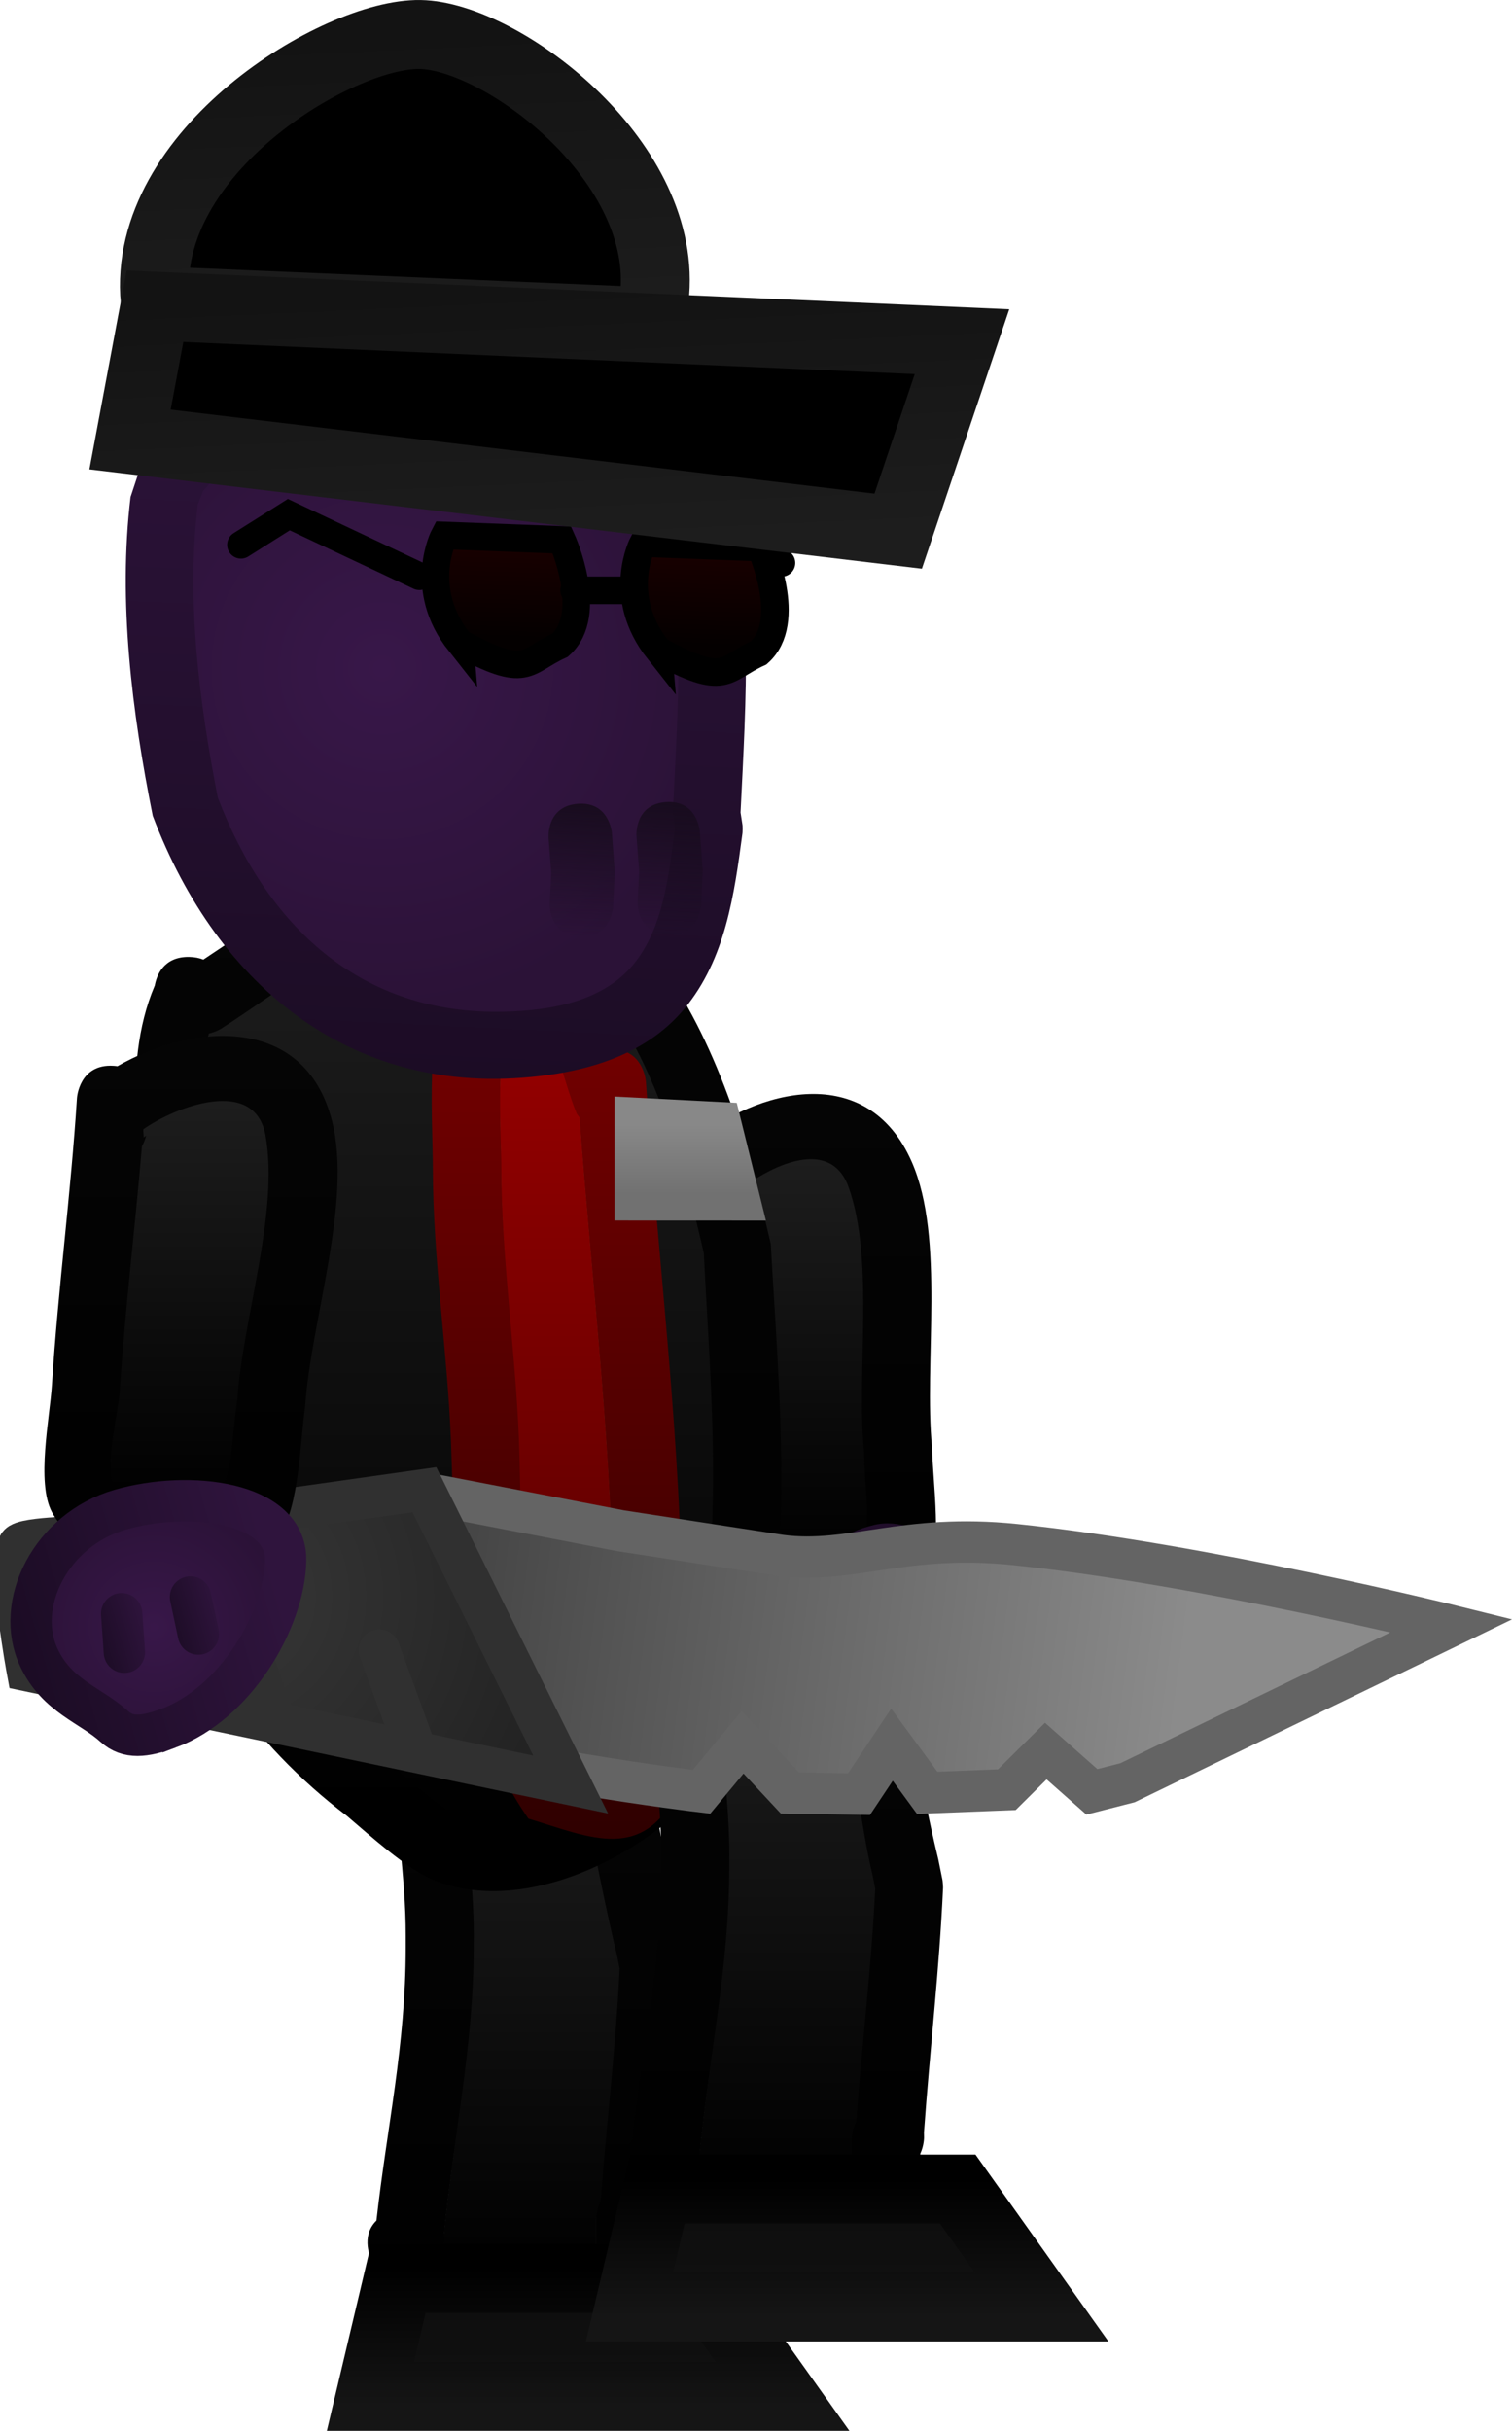 <svg version="1.1" xmlns="http://www.w3.org/2000/svg" xmlns:xlink="http://www.w3.org/1999/xlink" width="54.874" height="88.165" viewBox="0,0,54.874,88.165"><defs><linearGradient x1="330.57" y1="149.959" x2="330.57" y2="169.578" gradientUnits="userSpaceOnUse" id="color-1"><stop offset="0" stop-color="#050505"/><stop offset="1" stop-color="#000000"/></linearGradient><linearGradient x1="330.602" y1="152.326" x2="330.602" y2="166.997" gradientUnits="userSpaceOnUse" id="color-2"><stop offset="0" stop-color="#1d1d1d"/><stop offset="1" stop-color="#000000"/></linearGradient><radialGradient cx="332.282" cy="171.302" r="3.864" gradientUnits="userSpaceOnUse" id="color-3"><stop offset="0" stop-color="#381749"/><stop offset="1" stop-color="#2b1237"/></radialGradient><linearGradient x1="335.969" y1="170.148" x2="328.594" y2="172.456" gradientUnits="userSpaceOnUse" id="color-4"><stop offset="0" stop-color="#2f143d"/><stop offset="1" stop-color="#1c0c25"/></linearGradient><radialGradient cx="333.817" cy="169.419" r="5.062" gradientUnits="userSpaceOnUse" id="color-5"><stop offset="0" stop-color="#2f143d"/><stop offset="1" stop-color="#1c0c25"/></radialGradient><radialGradient cx="330.614" cy="173.788" r="0.966" gradientUnits="userSpaceOnUse" id="color-6"><stop offset="0" stop-color="#381749"/><stop offset="1" stop-color="#2b1237"/></radialGradient><radialGradient cx="333.143" cy="173.157" r="1.125" gradientUnits="userSpaceOnUse" id="color-7"><stop offset="0" stop-color="#381749"/><stop offset="1" stop-color="#2b1237"/></radialGradient><radialGradient cx="336.009" cy="172.581" r="0.759" gradientUnits="userSpaceOnUse" id="color-8"><stop offset="0" stop-color="#381749"/><stop offset="1" stop-color="#2b1237"/></radialGradient><radialGradient cx="334.446" cy="168.099" r="1.587" gradientUnits="userSpaceOnUse" id="color-9"><stop offset="0" stop-color="#381749"/><stop offset="1" stop-color="#2b1237"/></radialGradient><linearGradient x1="320.819" y1="170.83" x2="320.819" y2="195.427" gradientUnits="userSpaceOnUse" id="color-10"><stop offset="0" stop-color="#050505"/><stop offset="1" stop-color="#000000"/></linearGradient><linearGradient x1="320.965" y1="173.591" x2="320.965" y2="193.077" gradientUnits="userSpaceOnUse" id="color-11"><stop offset="0" stop-color="#1d1d1d"/><stop offset="1" stop-color="#000000"/></linearGradient><linearGradient x1="324.628" y1="192.559" x2="324.628" y2="197.559" gradientUnits="userSpaceOnUse" id="color-12"><stop offset="0" stop-color="#0d0d0d"/><stop offset="1" stop-color="#111111"/></linearGradient><linearGradient x1="324.628" y1="192.559" x2="324.628" y2="197.559" gradientUnits="userSpaceOnUse" id="color-13"><stop offset="0" stop-color="#000000"/><stop offset="1" stop-color="#151515"/></linearGradient><linearGradient x1="318.305" y1="141.261" x2="318.305" y2="178.873" gradientUnits="userSpaceOnUse" id="color-14"><stop offset="0" stop-color="#050505"/><stop offset="1" stop-color="#000000"/></linearGradient><linearGradient x1="318.257" y1="143.719" x2="318.257" y2="176.464" gradientUnits="userSpaceOnUse" id="color-15"><stop offset="0" stop-color="#1d1d1d"/><stop offset="1" stop-color="#000000"/></linearGradient><linearGradient x1="321.946" y1="146.316" x2="321.946" y2="174.661" gradientUnits="userSpaceOnUse" id="color-16"><stop offset="0" stop-color="#5ca05c"/><stop offset="1" stop-color="#498049"/></linearGradient><linearGradient x1="321.999" y1="143.883" x2="321.999" y2="176.976" gradientUnits="userSpaceOnUse" id="color-17"><stop offset="0" stop-color="#7b0000"/><stop offset="1" stop-color="#2f0000"/></linearGradient><linearGradient x1="321.946" y1="146.316" x2="321.946" y2="174.661" gradientUnits="userSpaceOnUse" id="color-18"><stop offset="0" stop-color="#990000"/><stop offset="1" stop-color="#510000"/></linearGradient><linearGradient x1="327.227" y1="151.086" x2="327.227" y2="153.586" gradientUnits="userSpaceOnUse" id="color-19"><stop offset="0" stop-color="#ababab"/><stop offset="1" stop-color="#7f7f7f"/></linearGradient><linearGradient x1="327.227" y1="151.086" x2="327.227" y2="153.586" gradientUnits="userSpaceOnUse" id="color-20"><stop offset="0" stop-color="#888888"/><stop offset="1" stop-color="#717171"/></linearGradient><linearGradient x1="330.094" y1="168.765" x2="330.094" y2="192.523" gradientUnits="userSpaceOnUse" id="color-21"><stop offset="0" stop-color="#050505"/><stop offset="1" stop-color="#000000"/></linearGradient><linearGradient x1="330.241" y1="170.687" x2="330.241" y2="190.173" gradientUnits="userSpaceOnUse" id="color-22"><stop offset="0" stop-color="#1d1d1d"/><stop offset="1" stop-color="#000000"/></linearGradient><linearGradient x1="334.029" y1="189.317" x2="334.029" y2="194.317" gradientUnits="userSpaceOnUse" id="color-23"><stop offset="0" stop-color="#0d0d0d"/><stop offset="1" stop-color="#111111"/></linearGradient><linearGradient x1="334.029" y1="189.317" x2="334.029" y2="194.317" gradientUnits="userSpaceOnUse" id="color-24"><stop offset="0" stop-color="#000000"/><stop offset="1" stop-color="#151515"/></linearGradient><linearGradient x1="316.576" y1="168.725" x2="344.43" y2="172.321" gradientUnits="userSpaceOnUse" id="color-25"><stop offset="0" stop-color="#414141"/><stop offset="1" stop-color="#8b8b8b"/></linearGradient><radialGradient cx="309.753" cy="168.184" r="14.11" gradientUnits="userSpaceOnUse" id="color-26"><stop offset="0" stop-color="#373737"/><stop offset="1" stop-color="#202020"/></radialGradient><linearGradient x1="308.609" y1="147.855" x2="308.609" y2="167.346" gradientUnits="userSpaceOnUse" id="color-27"><stop offset="0" stop-color="#050505"/><stop offset="1" stop-color="#000000"/></linearGradient><linearGradient x1="308.556" y1="150.214" x2="308.556" y2="164.797" gradientUnits="userSpaceOnUse" id="color-28"><stop offset="0" stop-color="#1d1d1d"/><stop offset="1" stop-color="#000000"/></linearGradient><radialGradient cx="307.263" cy="169.29" r="4.743" gradientUnits="userSpaceOnUse" id="color-29"><stop offset="0" stop-color="#381749"/><stop offset="1" stop-color="#2b1237"/></radialGradient><linearGradient x1="311.82" y1="167.973" x2="302.706" y2="170.607" gradientUnits="userSpaceOnUse" id="color-30"><stop offset="0" stop-color="#2f143d"/><stop offset="1" stop-color="#1c0c25"/></linearGradient><linearGradient x1="309.711" y1="168.594" x2="307.755" y2="169.159" gradientUnits="userSpaceOnUse" id="color-31"><stop offset="0" stop-color="#2f143d"/><stop offset="1" stop-color="#1c0c25"/></linearGradient><linearGradient x1="307.119" y1="169.227" x2="305.163" y2="169.793" gradientUnits="userSpaceOnUse" id="color-32"><stop offset="0" stop-color="#2f143d"/><stop offset="1" stop-color="#1c0c25"/></linearGradient><linearGradient x1="318.214" y1="119.667" x2="316.757" y2="149.287" gradientUnits="userSpaceOnUse" id="color-33"><stop offset="0" stop-color="#2f143d"/><stop offset="1" stop-color="#1c0c25"/></linearGradient><radialGradient cx="315.546" cy="134.524" r="12.387" gradientUnits="userSpaceOnUse" id="color-34"><stop offset="0" stop-color="#381749"/><stop offset="1" stop-color="#2b1237"/></radialGradient><linearGradient x1="322.875" y1="139.435" x2="322.638" y2="144.251" gradientUnits="userSpaceOnUse" id="color-35"><stop offset="0" stop-color="#180c1e"/><stop offset="1" stop-color="#180c1e" stop-opacity="0"/></linearGradient><linearGradient x1="326.066" y1="139.373" x2="325.829" y2="144.189" gradientUnits="userSpaceOnUse" id="color-36"><stop offset="0" stop-color="#180c1e"/><stop offset="1" stop-color="#180c1e" stop-opacity="0"/></linearGradient><linearGradient x1="318.46" y1="129.729" x2="318.322" y2="133.339" gradientUnits="userSpaceOnUse" id="color-37"><stop offset="0" stop-color="#1a0000"/><stop offset="1" stop-color="#040000"/></linearGradient><linearGradient x1="325.669" y1="130.006" x2="325.532" y2="133.616" gradientUnits="userSpaceOnUse" id="color-38"><stop offset="0" stop-color="#1a0000"/><stop offset="1" stop-color="#040000"/></linearGradient><linearGradient x1="315.958" y1="111.571" x2="316.454" y2="122.368" gradientUnits="userSpaceOnUse" id="color-39"><stop offset="0" stop-color="#131313"/><stop offset="1" stop-color="#1d1d1d"/></linearGradient><linearGradient x1="321.322" y1="120.744" x2="321.753" y2="130.123" gradientUnits="userSpaceOnUse" id="color-40"><stop offset="0" stop-color="#131313"/><stop offset="1" stop-color="#1d1d1d"/></linearGradient></defs><g transform="translate(-301.676,-110.282)"><g data-paper-data="{&quot;isPaintingLayer&quot;:true}" fill-rule="nonzero" stroke-linejoin="miter" stroke-miterlimit="10" stroke-dasharray="" stroke-dashoffset="0" style="mix-blend-mode: normal"><g stroke-linecap="butt"><g stroke="none" stroke-width="0.5"><path d="M328.134,154.506c0.24,2.922 0.367,5.852 0.662,8.778c0.07,0.694 -0.086,2.725 0.279,3.312c0.286,0.46 1.05,0.295 1.59,0.332c3.161,0.212 2.387,-1.308 2.342,-4c-0.29,-2.85 0.409,-6.877 -0.549,-9.545c-0.74,-2.061 -3.37,-0.483 -4.376,0.506c0.006,0.067 0.012,0.133 0.017,0.199l0.12,0.019c0,0 -0.007,0.179 -0.085,0.399zM326.76,151.74c2.422,-1.985 6.393,-2.986 8.005,0.681c1.221,2.776 0.433,7.329 0.737,10.359c0.023,1.264 0.394,3.647 -0.156,4.799c-1.181,2.474 -6.623,2.665 -8.281,0.505c-0.742,-0.966 -0.636,-3.358 -0.757,-4.549c-0.351,-3.473 -0.459,-6.955 -0.811,-10.418c0,0 -0.126,-1.244 1.118,-1.369c0.05,-0.005 0.098,-0.008 0.144,-0.009z" fill="url(#color-1)"/><path d="M328.198,154.061l-0.077,0.072c-0.006,-0.067 -0.054,-0.223 -0.06,-0.29c1.006,-0.99 3.67,-2.571 4.41,-0.509c0.958,2.668 0.275,6.785 0.565,9.634c0.045,2.692 0.79,4.222 -2.371,4.009c-0.54,-0.036 -1.316,0.127 -1.602,-0.333c-0.364,-0.587 -0.221,-2.623 -0.291,-3.317c-0.295,-2.926 -0.42,-5.945 -0.66,-8.866c0.077,-0.22 0.086,-0.4 0.086,-0.4z" data-paper-data="{&quot;noHover&quot;:false,&quot;origItem&quot;:[&quot;Path&quot;,{&quot;applyMatrix&quot;:true,&quot;segments&quot;:[[[616.01757,324.85208],[0.42222,0.19775],[-5.862,-0.10908]],[[598.41748,324.4053],[5.88139,0],[-1.39497,0]],[[591.77102,324.29391],[1.24103,-0.60726],[-0.97287,0.47604]],[[590.7917,327.39212],[0.18086,-1.06789],[-1.058,6.24707]],[[598.28123,332.85556],[-5.36576,-0.45131],[5.72909,-0.0041]],[[617.38488,333.68111],[-5.50117,1.3696],[4.2505,-1.05822]],[[617.25671,324.87154],[1.76693,2.20033],[-0.1335,-0.00169]],[[616.85624,324.86607],[0.13349,0.00196],[0,0]],[616.79521,325.10061]],&quot;closed&quot;:true}]}" fill="url(#color-2)"/></g><g><path d="M328.924,169.667c1.516,-2.14 6.166,-2.33 6.166,-2.33l1.759,5.623l-7.376,2.308c0,0 -2.065,-3.46 -0.55,-5.601z" fill="url(#color-3)" stroke="url(#color-4)" stroke-width="2.5"/><path d="M331.491,173.797c-0.214,-0.555 -1.423,-0.897 -1.738,-0.385c-0.377,0.613 1.542,1.919 2.116,1.05c-0.093,-0.163 -0.176,-0.333 -0.248,-0.507c-0.085,-0.084 -0.13,-0.158 -0.13,-0.158zM333.333,173.414l0.06,0.333c0.303,0.502 0.67,0.7 0.835,-0.2l-0.139,-0.376c-0.163,-0.192 -0.329,-0.381 -0.513,-0.551c-0.186,-0.172 -0.64,-0.639 -0.654,-0.386c-0.009,0.179 0.037,0.432 0.117,0.697c0.231,0.188 0.295,0.483 0.295,0.483zM328.449,174.643c-0.722,-2.455 1.26,-3.326 2.927,-2.754c0.181,-0.722 0.731,-1.238 1.796,-1.195c0.508,0.02 0.965,0.361 1.373,0.663c0.03,0.022 0.058,0.044 0.087,0.068c0.036,-0.069 0.075,-0.136 0.116,-0.199c-0.692,-0.44 -0.985,-1.557 -1.742,-1.834c-0.421,-0.154 -0.895,0.052 -1.343,0.058l-0.93,-0.852c0,0 -0.35,-0.693 0.324,-1.056c0.058,-0.208 0.182,-0.351 0.182,-0.351c0.78,-0.875 0.926,-1.296 2.154,-1.598c1.769,-0.435 3.824,1.618 3.744,3.416c-0.024,0.547 -0.163,1.249 -0.524,1.752c0.189,0.127 0.385,0.304 0.586,0.539c0.236,0.274 0.314,0.645 0.424,0.996c0.279,0.26 0.237,0.677 0.237,0.677l-0.172,0.914c-0.221,0.314 -0.319,0.773 -0.663,0.942c-0.739,0.363 -1.314,0.426 -1.746,0.291c-0.876,1.012 -1.803,0.943 -2.542,0.375c-1.334,1.115 -3.647,1.333 -4.289,-0.852zM336.264,173.201c-0.023,-0.044 -0.035,-0.072 -0.035,-0.072c-0.126,-0.354 -0.018,-1.321 -0.309,-1.084c-0.119,0.097 -0.185,0.338 -0.204,0.599c0.091,0.153 0.197,0.418 0.07,0.701c0.09,0.253 0.255,0.314 0.477,-0.144zM332.731,167.897c1.181,0.125 2.133,0.575 2.714,1.918c0.102,0.235 0.11,-0.507 0.1,-0.763c-0.022,-0.541 -0.554,-1.271 -0.914,-1.637c-0.683,-0.695 -1.38,-0.1 -1.9,0.482z" fill="url(#color-5)" stroke="none" stroke-width="0.5"/><path d="M331.653,173.954c0.072,0.174 0.153,0.358 0.246,0.52c-0.574,0.869 -2.55,-0.466 -2.173,-1.079c0.315,-0.512 1.582,-0.162 1.796,0.393c0,0 0.046,0.081 0.131,0.165z" data-paper-data="{&quot;noHover&quot;:false,&quot;origItem&quot;:[&quot;Path&quot;,{&quot;applyMatrix&quot;:true,&quot;segments&quot;:[[[713.45739,344.01345],[0,0],[-1.18729,0.07749]],[[711.6847,347.09997],[-0.78859,-0.90597],[0.94514,1.08581]],[[714.95349,343.68807],[1.31533,1.61513],[-0.36571,0.08035]],[[713.8376,343.85931],[0.37577,-0.0336],[-0.21177,0.11203]]],&quot;closed&quot;:true}]}" fill="url(#color-6)" stroke="none" stroke-width="0.5"/><path d="M333.008,172.921c-0.081,-0.264 -0.116,-0.533 -0.106,-0.712c0.013,-0.253 0.486,0.208 0.672,0.38c0.185,0.17 0.383,0.395 0.546,0.586l0.134,0.39c-0.165,0.9 -0.568,0.715 -0.871,0.213l-0.071,-0.339c0,0 -0.073,-0.329 -0.304,-0.517z" data-paper-data="{&quot;noHover&quot;:false,&quot;origItem&quot;:[&quot;Path&quot;,{&quot;applyMatrix&quot;:true,&quot;segments&quot;:[[713.82736,340.26916],[[714.49854,340.35442],[0,0],[1.14027,-0.27893]],[[714.61501,338.64132],[1.61915,0.85151],[0,0]],[[713.81479,338.68239],[0,0],[-0.463,0.19701]],[[712.45674,339.33334],[0.43528,-0.2507],[-0.43855,0.25258]],[[711.32956,340.35047],[-0.47431,-0.17649],[0.33621,0.1251]],[[712.7295,340.54308],[-0.55295,-0.00423],[0.49603,-0.32863]]],&quot;closed&quot;:true}]}" fill="url(#color-7)" stroke="none" stroke-width="0.5"/><path d="M335.777,173.376c0.127,-0.283 0.003,-0.595 -0.088,-0.748c0.019,-0.261 0.11,-0.519 0.23,-0.615c0.292,-0.237 0.205,0.787 0.331,1.141c0,0 0.01,0.029 0.034,0.073c-0.223,0.459 -0.416,0.402 -0.506,0.149z" data-paper-data="{&quot;noHover&quot;:false,&quot;origItem&quot;:[&quot;Path&quot;,{&quot;applyMatrix&quot;:true,&quot;segments&quot;:[[[715.17227,334.54677],[0.74271,0.69867],[-0.09765,0.01859]],[[715.01337,334.56944],[0,0],[-0.75102,0.02862]],[[712.75938,334.51273],[-0.27742,-0.69849],[0.1134,0.28552]],[[713.78191,335.2593],[-0.48756,-0.19192],[0.34728,-0.08294]],[[715.16273,335.54445],[-0.46486,-0.41063],[0.53654,-0.01982]]],&quot;closed&quot;:true}]}" fill="url(#color-8)" stroke="none" stroke-width="0.5"/><path d="M334.641,167.385c0.36,0.366 0.912,1.136 0.934,1.677c0.011,0.256 -0.005,1.011 -0.107,0.775c-0.581,-1.343 -1.585,-1.828 -2.766,-1.954c0.52,-0.582 1.256,-1.193 1.939,-0.498z" data-paper-data="{&quot;noHover&quot;:false,&quot;origItem&quot;:[&quot;Path&quot;,{&quot;applyMatrix&quot;:true,&quot;segments&quot;:[[[702.93741,338.12353],[-0.80111,-1.3408],[0.9444,-2.1794]],[[708.21863,334.08789],[-2.91026,0.30733],[0.51019,-0.05388]],[[706.82186,333.44151],[0.49549,0.133],[-1.04577,-0.28072]],[[703.15134,334.20874],[0.91368,-0.46802],[-1.73453,0.8885]]],&quot;closed&quot;:true}]}" fill="url(#color-9)" stroke="none" stroke-width="0.5"/></g></g><g stroke-linecap="butt"><g data-paper-data="{&quot;index&quot;:null}" stroke="none" stroke-width="0.5"><path d="M315.487,192.894l-0.334,-0.655c0,0 -0.415,-0.83 0.185,-1.417c0.379,-3.388 1.063,-6.352 1.063,-9.903c0,0 0,-1.25 1.25,-1.25c1.25,0 1.25,1.25 1.25,1.25c0,0 0,1.25 -1.25,1.25c-1.25,0 -1.25,-1.25 -1.25,-1.25v-0.414c0.005,-2.219 -0.412,-4.391 -0.414,-6.622c0,0 0,-1.192 1.164,-1.248l0.763,-0.479c1.677,-0.608 3.014,-0.933 4.681,-1.018c0.14,-0.117 0.328,-0.213 0.579,-0.269c1.22,-0.271 1.491,0.949 1.491,0.949c0.65,2.926 1.082,5.897 1.788,8.806l0.149,0.739c0,0 0.012,0.058 0.017,0.151c0.009,0.093 0.006,0.151 0.006,0.151c-0.135,2.971 -0.481,5.9 -0.692,8.862l0.003,0.187c0,0 0,0.288 -0.138,0.587c0,0.402 0,0.804 0,1.207v1.204c0.02,0.424 -0.122,0.709 -0.312,0.9c-0.175,0.205 -0.447,0.37 -0.871,0.386c-3.67,0.31 -6.845,1.473 -9.129,-2.104zM323.298,190.714c0,0 0,-0.319 0.161,-0.634c0.208,-2.799 0.527,-5.57 0.661,-8.378l-0.097,-0.489c-0.605,-2.503 -1.013,-5.048 -1.527,-7.573c-1.318,0.081 -2.347,0.362 -3.729,0.866l-0.264,0.196c0.077,1.946 0.393,3.852 0.397,5.803v0.414c0,3.707 -0.776,6.911 -1.11,10.472l0.006,0.29c0,0 0,0.06 -0.013,0.154c1.279,1.742 3.414,1.164 5.515,0.819c0,-0.73 0,-1.571 0,-1.939z" fill="url(#color-10)"/><path d="M323.311,192.702c-2.101,0.344 -4.266,0.921 -5.545,-0.821c0.013,-0.094 0.013,-0.154 0.013,-0.154l-0.007,-0.29c0.334,-3.561 1.096,-6.85 1.096,-10.556l0.003,-0.416c-0.004,-1.951 -0.305,-3.865 -0.382,-5.811l0.266,-0.197c1.382,-0.504 2.431,-0.785 3.749,-0.866c0.514,2.525 0.956,5.091 1.56,7.594l0.1,0.495c-0.134,2.808 -0.48,5.648 -0.688,8.447c-0.161,0.315 -0.163,0.635 -0.163,0.635c0,0.369 -0.003,1.21 -0.003,1.94z" data-paper-data="{&quot;noHover&quot;:false,&quot;origItem&quot;:[&quot;Path&quot;,{&quot;applyMatrix&quot;:true,&quot;segments&quot;:[[[329.34589,196.45675],[0,0.36854],[0,0]],[[329.50667,195.82278],[-0.16078,0.31546],[0.20811,-2.79922]],[[330.16794,187.44507],[-0.13425,2.80784],[0,0]],[[330.07085,186.95568],[0,0],[-0.60488,-2.50272]],[[328.54369,179.3825],[0.51447,2.5252],[-1.31764,0.08123]],[[324.81473,180.24814],[1.38162,-0.50411],[0,0]],[[324.55041,180.44449],[0,0],[0.07662,1.9458]],[[324.94774,186.24748],[-0.00418,-1.95127],[0,0]],[[324.94774,186.66137],[0,0],[0,3.7065]],[[323.83783,197.13298],[0.33393,-3.56105],[0,0]],[323.84403,197.42249],[[323.83081,197.57676],[0.01322,-0.09403],[1.27911,1.74231]],[[329.34589,198.39616],[-2.10106,0.34423],[0,-0.73049]]],&quot;closed&quot;:true}]}" fill="url(#color-11)"/></g><path d="M315.119,197.197l1.015,-4.277h10.899l3.045,4.277z" fill="url(#color-12)" stroke="url(#color-13)" stroke-width="2.5"/></g><g stroke-linecap="butt"><path d="M307.292,146.032c0.062,-0.346 0.305,-1.06 1.253,-1.042c0.202,0.004 0.37,0.04 0.511,0.097c2.075,-1.376 4.225,-2.96 6.664,-3.518c9.139,-2.091 12.339,6.861 13.929,13.832c0.281,5.145 0.973,11.987 -0.7,16.92c-1.333,3.932 -7.426,7.859 -11.578,6.132c-0.938,-0.39 -2.285,-1.611 -3.109,-2.312c-3.417,-2.587 -6.023,-6.27 -7.21,-10.48c-0.828,-2.934 -0.149,-6.767 -0.188,-9.816c-0.041,-3.221 -0.84,-6.83 0.427,-9.815zM309.286,147.809c-0.688,2.399 0.048,5.61 0.078,8.009c0.035,2.772 -0.68,6.519 0.095,9.171c1.096,3.748 3.326,6.898 6.368,9.205c0.506,0.431 1.889,1.664 2.481,1.943c2.694,1.271 7.474,-2.088 8.269,-4.607c1.475,-4.673 0.83,-10.937 0.595,-15.782c-1.259,-5.453 -3.43,-13.458 -10.88,-11.744c-2.394,0.551 -4.542,2.339 -6.56,3.628c0,0 -0.183,0.117 -0.446,0.177z" data-paper-data="{&quot;index&quot;:null}" fill="url(#color-14)" stroke="none" stroke-width="0.5"/><path d="M309.704,147.59c2.018,-1.289 4.189,-3.086 6.583,-3.636c7.45,-1.714 9.672,6.32 10.931,11.772c0.235,4.846 0.865,11.172 -0.61,15.844c-0.795,2.519 -5.604,5.887 -8.298,4.617c-0.591,-0.279 -1.984,-1.513 -2.489,-1.944c-3.042,-2.306 -5.308,-5.482 -6.404,-9.229c-0.776,-2.652 -0.062,-6.446 -0.097,-9.218c-0.03,-2.399 -0.75,-5.629 -0.063,-8.028c0.263,-0.06 0.447,-0.178 0.447,-0.178z" data-paper-data="{&quot;noHover&quot;:false,&quot;origItem&quot;:[&quot;Path&quot;,{&quot;applyMatrix&quot;:true,&quot;segments&quot;:[[[676.95363,327.53763],[0.52277,-0.13029],[-1.28111,4.82322]],[[677.42355,343.54993],[-0.15471,-4.79615],[0.17873,5.54086]],[[677.97299,361.88541],[-1.65452,-5.27281],[2.33812,7.45136]],[[691.0677,380.04187],[-6.17325,-4.49245],[1.0278,0.84204]],[[696.10429,383.8304],[-1.19344,-0.53461],[5.43667,2.43539]],[[712.45871,374.29465],[-1.49146,5.06858],[2.76649,-9.40165]],[[713.03049,342.71279],[0.65934,9.6801],[-2.73024,-10.85366]],[[690.81498,319.65452],[14.83008,-3.71801],[-4.76467,1.19454]],[[677.83852,327.16594],[3.98524,-2.65696],[0,0]]],&quot;closed&quot;:true}],&quot;index&quot;:null}" fill="url(#color-15)" stroke="none" stroke-width="0.5"/><path d="M323.939,169.278c0,1.379 -0.048,2.767 -0.003,4.145c0.013,0.412 0.334,1.206 -0.077,1.235c-0.53,0.037 -1.023,-0.321 -1.55,-0.396c-1.967,-3.557 -1.644,-7.86 -1.801,-11.807c-0.13,-3.256 -0.639,-6.602 -0.637,-9.853c0.001,-1.126 -0.339,-5.786 0.791,-6.286c1.084,0.939 1.388,3.023 1.948,4.366l0.1,0.134c0.453,6.1 1.229,12.365 1.229,18.462z" data-paper-data="{&quot;noHover&quot;:false,&quot;origItem&quot;:[&quot;Path&quot;,{&quot;applyMatrix&quot;:true,&quot;segments&quot;:[[[695.28471,336.78703],[0.90515,12.20038],[0,0]],[[695.08577,336.5182],[0,0],[-1.1183,-2.68565]],[[691.20635,327.78622],[2.16851,1.87744],[-2.26047,0.99958]],[[689.64076,340.3558],[0.0015,-2.25151],[-0.00433,6.50217]],[[690.94745,359.88474],[-0.25953,-6.51127],[0.31463,7.89377]],[[694.48771,383.47986],[-3.93349,-7.11322],[1.0523,0.14957]],[[697.57617,384.27276],[-1.06024,0.07479],[0.82282,-0.05804]],[[697.72931,381.8029],[0.02636,0.82445],[-0.08813,-2.75645]],[[697.72931,373.51348],[0,2.75805],[0,-12.1937]]],&quot;closed&quot;:true}],&quot;index&quot;:null}" fill="url(#color-16)" stroke="none" stroke-width="0.5"/><path d="M324.382,148.43c0.68,0.268 0.735,1.084 0.735,1.084c0.435,6.542 1.312,13.167 1.312,19.716c0,1.479 0.555,4.532 -0.07,5.867c-1.311,2.8 -3.245,1.826 -5.507,1.147c-2.894,-4.183 -2.614,-8.829 -2.811,-13.725c-0.132,-3.292 -0.653,-6.58 -0.656,-9.868c-0.001,-1.804 -0.369,-6.484 1.1,-7.834c0.651,-0.598 1.654,-0.622 2.48,-0.933c2.198,1.427 2.679,2.634 3.418,4.546zM322.706,150.866l-0.099,-0.134c-0.559,-1.343 -0.855,-3.427 -1.94,-4.366c-1.13,0.5 -0.782,5.159 -0.783,6.285c-0.002,3.251 0.524,6.509 0.653,9.764c0.157,3.947 -0.197,8.241 1.77,11.798c0.526,0.075 1.014,0.434 1.544,0.396c0.411,-0.029 0.09,-0.823 0.077,-1.235c-0.044,-1.378 0,-2.766 0,-4.145c0,-6.097 -0.77,-12.263 -1.222,-18.363z" data-paper-data="{&quot;index&quot;:null}" fill="url(#color-17)" stroke="none" stroke-width="0.5"/><path d="M323.939,169.278c0,1.379 -0.048,2.767 -0.003,4.145c0.013,0.412 0.334,1.206 -0.077,1.235c-0.53,0.037 -1.023,-0.321 -1.55,-0.396c-1.967,-3.557 -1.644,-7.86 -1.801,-11.807c-0.13,-3.256 -0.639,-6.602 -0.637,-9.853c0.001,-1.126 -0.339,-5.786 0.791,-6.286c1.084,0.939 1.388,3.023 1.948,4.366l0.1,0.134c0.453,6.1 1.229,12.365 1.229,18.462z" data-paper-data="{&quot;noHover&quot;:false,&quot;origItem&quot;:[&quot;Path&quot;,{&quot;applyMatrix&quot;:true,&quot;segments&quot;:[[[322.48451,152.19558],[0.45258,6.10018],[0,0]],[[322.38504,152.06116],[0,0],[-0.55915,-1.34283]],[[320.44533,147.69517],[1.08425,0.93872],[-1.13024,0.49979]],[[319.66253,153.97995],[0.00075,-1.12576],[-0.00216,3.25108]],[[320.31588,163.74443],[-0.12977,-3.25563],[0.15731,3.94689]],[[322.08601,175.54199],[-1.96675,-3.55661],[0.52615,0.07478]],[[323.63024,175.93844],[-0.53012,0.0374],[0.41141,-0.02902]],[[323.70681,174.70351],[0.01318,0.41223],[-0.04406,-1.37822]],[[323.70681,170.5588],[0,1.37903],[0,-6.09685]]],&quot;closed&quot;:true,&quot;fillColor&quot;:[0,0,0,1]}]}" fill="url(#color-18)" stroke="none" stroke-width="0.5"/><path d="M325.227,153.301v-1.931l2.197,0.113l0.451,1.819z" data-paper-data="{&quot;index&quot;:null}" fill="url(#color-19)" stroke="url(#color-20)" stroke-width="2.5"/></g><g stroke-linecap="butt"><g data-paper-data="{&quot;index&quot;:null}" stroke="none" stroke-width="0.5"><path d="M324.762,189.991l-0.334,-0.655c0,0 -0.415,-0.83 0.185,-1.417c0.379,-3.388 1.063,-6.352 1.063,-9.903c0,0 0,-1.25 1.25,-1.25c1.25,0 1.25,1.25 1.25,1.25c0,0 0,1.25 -1.25,1.25c-1.25,0 -1.25,-1.25 -1.25,-1.25v-0.414c0.005,-2.219 -0.412,-4.391 -0.414,-6.622l1.814,-1.163c1.677,-0.608 2.901,-0.933 4.569,-1.018c0.14,-0.117 2.296,0.116 2.296,0.116c0.65,2.926 1.082,5.897 1.788,8.806l0.149,0.739c0,0 0.012,0.058 0.017,0.151c0.009,0.093 0.006,0.151 0.006,0.151c-0.135,2.971 -0.481,5.9 -0.692,8.862l0.003,0.187c0,0 0,0.288 -0.138,0.587c0,0.402 0,0.804 0,1.207v1.204c0.02,0.424 -0.122,0.709 -0.312,0.9c-0.175,0.205 -0.447,0.37 -0.871,0.386c-3.67,0.31 -6.845,1.473 -9.129,-2.104zM332.574,187.811c0,0 0,-0.319 0.161,-0.634c0.208,-2.799 0.527,-5.57 0.661,-8.378l-0.097,-0.489c-0.605,-2.503 -1.013,-5.048 -1.527,-7.573c-1.318,0.081 -2.347,0.362 -3.729,0.866l-0.264,0.196c0.077,1.946 0.393,3.852 0.397,5.803v0.414c0,3.707 -0.776,6.911 -1.11,10.472l0.006,0.29c0,0 0,0.06 -0.013,0.154c1.279,1.742 3.414,1.164 5.515,0.819c0,-0.73 0,-1.571 0,-1.939z" fill="url(#color-21)"/><path d="M332.586,189.799c-2.101,0.344 -4.266,0.921 -5.545,-0.821c0.013,-0.094 0.013,-0.154 0.013,-0.154l-0.007,-0.29c0.334,-3.561 1.096,-6.85 1.096,-10.556l0.003,-0.416c-0.004,-1.951 -0.305,-3.865 -0.382,-5.811l0.266,-0.197c1.382,-0.504 2.431,-0.785 3.749,-0.866c0.269,1.319 0.63,2.65 0.893,3.977c0.24,1.213 0.379,2.422 0.668,3.617l0.1,0.495c-0.134,2.808 -0.48,5.648 -0.688,8.447c-0.161,0.315 -0.163,0.635 -0.163,0.635c0,0.369 -0.003,1.21 -0.003,1.94z" data-paper-data="{&quot;noHover&quot;:false,&quot;origItem&quot;:[&quot;Path&quot;,{&quot;applyMatrix&quot;:true,&quot;segments&quot;:[[[656.20845,399.25981],[0,0.73707],[0,0]],[[656.53001,397.99186],[-0.32156,0.63093],[0.41621,-5.59843]],[[657.85254,381.23645],[-0.26849,5.61568],[0,0]],[[657.65836,380.25767],[0,0],[-1.20977,-5.00543]],[[654.60405,365.11129],[1.02893,5.0504],[-2.63528,0.16247]],[[647.14612,366.84258],[2.76323,-1.00821],[0,0]],[[646.61747,367.23529],[0,0],[0.15324,3.89159]],[[647.41214,378.84126],[-0.00836,-3.90254],[0,0]],[[647.41214,379.66904],[0,0],[0,7.413]],[[645.19232,400.61227],[0.66787,-7.12211],[0,0]],[645.20473,401.19129],[[645.17828,401.49982],[0.02645,-0.18806],[2.55822,3.48462]],[[656.20845,403.13861],[-4.20212,0.68846],[0,-1.46098]]],&quot;closed&quot;:true}]}" fill="url(#color-22)"/></g><path d="M324.52,193.955l1.015,-4.277h10.899l3.045,4.277z" fill="url(#color-23)" stroke="url(#color-24)" stroke-width="2.5"/></g><g><g stroke-width="1.5"><path d="M316.022,173.01c-9.612,-3.965 1.107,-8.571 1.107,-8.571l7.067,1.362c0,0 5.713,0.882 5.831,0.897c2.518,0.325 4.46,-0.813 8.492,-0.395c6.841,0.709 15.839,2.942 15.839,2.942l-11.763,5.697l-1.292,0.33l-1.672,-1.479l-1.414,1.401l-2.891,0.113l-1.279,-1.746l-1.196,1.794l-2.505,-0.04l-1.719,-1.842l-1.491,1.797c0,0 -7.921,-0.944 -11.112,-2.26z" fill="url(#color-25)" stroke="#646464" stroke-linecap="butt"/><path d="M302.666,170.877c0,0 -0.703,-3.775 -0.317,-4.557c0.147,-0.298 2.715,-0.307 2.715,-0.307l12.015,-1.699l5.308,10.693z" fill="url(#color-26)" stroke="#303030" stroke-linecap="butt"/><path d="M316.759,173.751l-1.315,-3.616" fill="none" stroke="#303030" stroke-linecap="round"/><path d="M309.999,168.126l1.402,3.864" fill="none" stroke="#303030" stroke-linecap="round"/><path d="M304.434,170.734l-0.022,-1.666" fill="none" stroke="#303030" stroke-linecap="round"/></g><g stroke="none" stroke-width="0.5" stroke-linecap="butt"><path d="M306.841,151.906c-0.242,2.921 -0.598,5.833 -0.787,8.768c-0.045,0.696 -0.532,2.674 -0.268,3.313c0.206,0.501 0.988,0.463 1.515,0.588c3.083,0.728 2.569,-0.899 2.966,-3.562c0.181,-2.859 1.531,-6.717 1.024,-9.506c-0.392,-2.155 -3.245,-1.029 -4.4,-0.218c-0.005,0.067 -0.01,0.133 -0.016,0.2l0.115,0.038c0,0 -0.037,0.176 -0.149,0.38zM305.94,148.952c2.714,-1.561 6.796,-1.897 7.785,1.985c0.749,2.939 -0.775,7.301 -0.972,10.339c-0.185,1.251 -0.21,3.663 -0.941,4.709c-1.571,2.246 -6.971,1.542 -8.252,-0.86c-0.573,-1.075 -0.077,-3.417 -0,-4.611c0.224,-3.483 0.688,-6.936 0.909,-10.409c0,0 0.08,-1.247 1.327,-1.167c0.05,0.003 0.098,0.008 0.144,0.015z" fill="url(#color-27)"/><path d="M306.977,151.478l-0.088,0.058c0.005,-0.067 -0.017,-0.229 -0.012,-0.296c1.154,-0.811 4.042,-1.934 4.434,0.221c0.507,2.789 -0.842,6.738 -1.023,9.597c-0.397,2.663 0.087,4.294 -2.996,3.566c-0.527,-0.124 -1.319,-0.09 -1.525,-0.591c-0.263,-0.639 0.212,-2.624 0.257,-3.32c0.188,-2.935 0.56,-5.933 0.803,-8.854c0.112,-0.204 0.151,-0.381 0.151,-0.381z" data-paper-data="{&quot;noHover&quot;:false,&quot;origItem&quot;:[&quot;Path&quot;,{&quot;applyMatrix&quot;:true,&quot;segments&quot;:[[[616.01757,324.85208],[0.42222,0.19775],[-5.862,-0.10908]],[[598.41748,324.4053],[5.88139,0],[-1.39497,0]],[[591.77102,324.29391],[1.24103,-0.60726],[-0.97287,0.47604]],[[590.7917,327.39212],[0.18086,-1.06789],[-1.058,6.24707]],[[598.28123,332.85556],[-5.36576,-0.45131],[5.72909,-0.0041]],[[617.38488,333.68111],[-5.50117,1.3696],[4.2505,-1.05822]],[[617.25671,324.87154],[1.76693,2.20033],[-0.1335,-0.00169]],[[616.85624,324.86607],[0.13349,0.00196],[0,0]],[616.79521,325.10061]],&quot;closed&quot;:true}]}" fill="url(#color-28)"/></g><g stroke-width="1.5"><path d="M307.789,172.964c-0.864,0.319 -1.473,0.384 -1.962,-0.061c-0.856,-0.779 -2.082,-1.096 -2.741,-2.503c-0.905,-1.932 0.433,-4.634 2.95,-5.361c2.517,-0.727 6.056,-0.286 6.007,1.847c-0.05,2.187 -1.833,5.184 -4.253,6.079z" fill="url(#color-29)" stroke="url(#color-30)" stroke-linecap="butt"/><path d="M308.59,168.205l0.286,1.343" fill="none" stroke="url(#color-31)" stroke-linecap="round"/><path d="M306.19,170.208l-0.098,-1.397" fill="none" stroke="url(#color-32)" stroke-linecap="round"/></g></g><g><g stroke="none" stroke-width="0.5" stroke-linecap="butt"><path d="M308.895,128.607c-0.421,3.466 0.057,7.15 0.726,10.572c1.764,4.614 5.092,7.877 10.351,7.747c1.645,-0.041 3.528,-0.344 4.653,-1.697c1.097,-1.32 1.284,-3.254 1.497,-4.903l-0.068,-0.698c0.099,-2.013 0.217,-4.012 0.19,-6.028c-0.034,-3.208 -0.768,-6.914 -2.996,-9.387c-2.362,-2.622 -7.58,-2.582 -10.509,-0.794c-1.622,0.99 -2.501,2.789 -3.388,4.371c0,0 -0.09,0.16 -0.262,0.323zM328.62,140.513c-0.297,2.222 -0.616,4.558 -2.103,6.352c-1.243,1.499 -3.077,2.144 -4.918,2.402c-7.007,0.981 -12.022,-3.161 -14.38,-9.397c-0.751,-3.747 -1.263,-7.763 -0.805,-11.562l0.443,-1.341c0,0 0.125,-0.353 0.431,-0.604c1.097,-1.94 2.212,-3.889 4.182,-5.097c3.956,-2.426 10.474,-2.201 13.632,1.268c2.661,2.923 3.584,7.214 3.643,11.033c0.027,2.068 -0.091,4.118 -0.193,6.184l0.07,0.453c0,0 0.007,0.06 0.005,0.155c0.001,0.095 -0.007,0.155 -0.007,0.155z" data-paper-data="{&quot;index&quot;:null}" fill="url(#color-33)"/><path d="M309.051,128.082c0.172,-0.163 0.263,-0.324 0.263,-0.324c0.886,-1.582 1.784,-3.395 3.407,-4.385c2.929,-1.788 8.192,-1.826 10.554,0.796c2.228,2.474 2.987,6.218 3.021,9.426c0.027,2.016 -0.098,4.045 -0.197,6.059l0.066,0.701c-0.213,1.649 -0.413,3.597 -1.511,4.917c-1.125,1.353 -3.026,1.663 -4.671,1.704c-5.259,0.131 -8.64,-3.156 -10.404,-7.77c-0.67,-3.422 -1.146,-7.16 -0.725,-10.626z" data-paper-data="{&quot;noHover&quot;:false,&quot;origItem&quot;:[&quot;Path&quot;,{&quot;applyMatrix&quot;:true,&quot;segments&quot;:[[[671.09228,293.63325],[0,0],[-0.50118,6.96414]],[[673.5825,314.68052],[-1.67396,-6.76963],[3.97672,9.04261]],[[695.02141,329.13737],[-10.49315,0.77816],[3.28185,-0.24338]],[[704.15028,325.29034],[-2.11482,2.81329],[2.06259,-2.74382]],[[706.65855,315.34875],[-0.26422,3.31542],[0,0]],[[706.45502,313.96054],[0,0],[0,-4.03171]],[[706.24174,301.9005],[0.25297,4.02447],[-0.38383,-6.40502]],[[699.33412,283.4432],[4.6941,4.72241],[-4.97613,-5.00614]],[[678.26275,282.89097],[5.67532,-3.85953],[-3.14292,2.13736]],[[671.92541,291.95545],[1.61496,-3.24753],[0,0]],[[671.43327,292.62555],[0.3281,-0.342],[0,0]]],&quot;closed&quot;:true}],&quot;index&quot;:null}" fill="url(#color-34)"/><path d="M322.575,131.938c-0.362,1.196 -1.559,0.834 -1.559,0.834l-0.129,-0.078c-0.436,-0.021 -0.872,-0.043 -1.307,-0.064c0,0 -1.248,-0.061 -1.187,-1.31c0.061,-1.248 1.31,-1.187 1.31,-1.187c0.436,0.021 0.872,0.043 1.307,0.064l0.731,0.183c0,0 1.196,0.362 0.834,1.559z" data-paper-data="{&quot;index&quot;:null}" fill="#180c1e"/><path d="M322.72,144.255c-1.151,-0.057 -1.094,-1.208 -1.094,-1.208l0.056,-1.1c-0.033,-0.425 -0.066,-0.85 -0.098,-1.276c0,0 -0.087,-1.149 1.063,-1.236c1.149,-0.087 1.236,1.063 1.236,1.063c0.035,0.473 0.07,0.946 0.105,1.419l-0.059,1.243c0,0 -0.057,1.151 -1.208,1.094z" data-paper-data="{&quot;index&quot;:null}" fill="url(#color-35)"/><path d="M325.911,144.193c-1.151,-0.057 -1.094,-1.208 -1.094,-1.208l0.056,-1.1c-0.033,-0.425 -0.066,-0.85 -0.098,-1.276c0,0 -0.087,-1.149 1.063,-1.236c1.149,-0.087 1.236,1.063 1.236,1.063c0.035,0.473 0.07,0.946 0.105,1.419l-0.059,1.243c0,0 -0.057,1.151 -1.208,1.094z" data-paper-data="{&quot;index&quot;:null}" fill="url(#color-36)"/><path d="M324.946,132.055c-0.243,-1.226 0.983,-1.469 0.983,-1.469l0.746,-0.11c0.436,0.021 0.872,0.043 1.307,0.064c0,0 1.248,0.061 1.187,1.31c-0.061,1.248 -1.31,1.187 -1.31,1.187c-0.436,-0.021 -0.872,-0.043 -1.307,-0.064l-0.136,0.065c0,0 -1.226,0.243 -1.469,-0.983z" data-paper-data="{&quot;index&quot;:null}" fill="#180c1e"/></g><path d="M318.359,133.591c-1.571,-1.98 -0.556,-3.888 -0.556,-3.888l4.267,0.162c0,0 1.216,2.682 -0.068,3.818c-1.284,0.582 -1.17,1.263 -3.643,-0.093z" fill="url(#color-37)" stroke="#000000" stroke-width="1" stroke-linecap="butt"/><path d="M310.42,130.043l1.738,-1.095l4.736,2.234" fill="none" stroke="#000000" stroke-width="1" stroke-linecap="round"/><path d="M330.038,130.7l-1.653,-1.134" fill="none" stroke="#000000" stroke-width="1" stroke-linecap="round"/><path d="M325.568,133.869c-1.571,-1.98 -0.556,-3.888 -0.556,-3.888l4.267,0.162c0,0 1.216,2.682 -0.068,3.818c-1.284,0.582 -1.17,1.263 -3.643,-0.093z" fill="url(#color-38)" stroke="#000000" stroke-width="1" stroke-linecap="butt"/><path d="M322.511,131.693h1.941" fill="none" stroke="#000000" stroke-width="1" stroke-linecap="round"/><g fill="#000000" stroke-width="2.5" stroke-linecap="round"><path d="M307.305,121.19c-0.51,-5.395 6.624,-9.707 9.619,-9.657c2.906,0.048 8.896,4.468 8.518,9.355c-0.015,0.2 -0.02,0.869 -0.057,1.07z" stroke="url(#color-39)"/><path d="M307.301,121.388l29.288,1.287l-2.316,6.873l-27.878,-3.325z" stroke="url(#color-40)"/></g></g></g></g></svg><!--rotationCenter:18.324153320925348:69.71762093984792-->